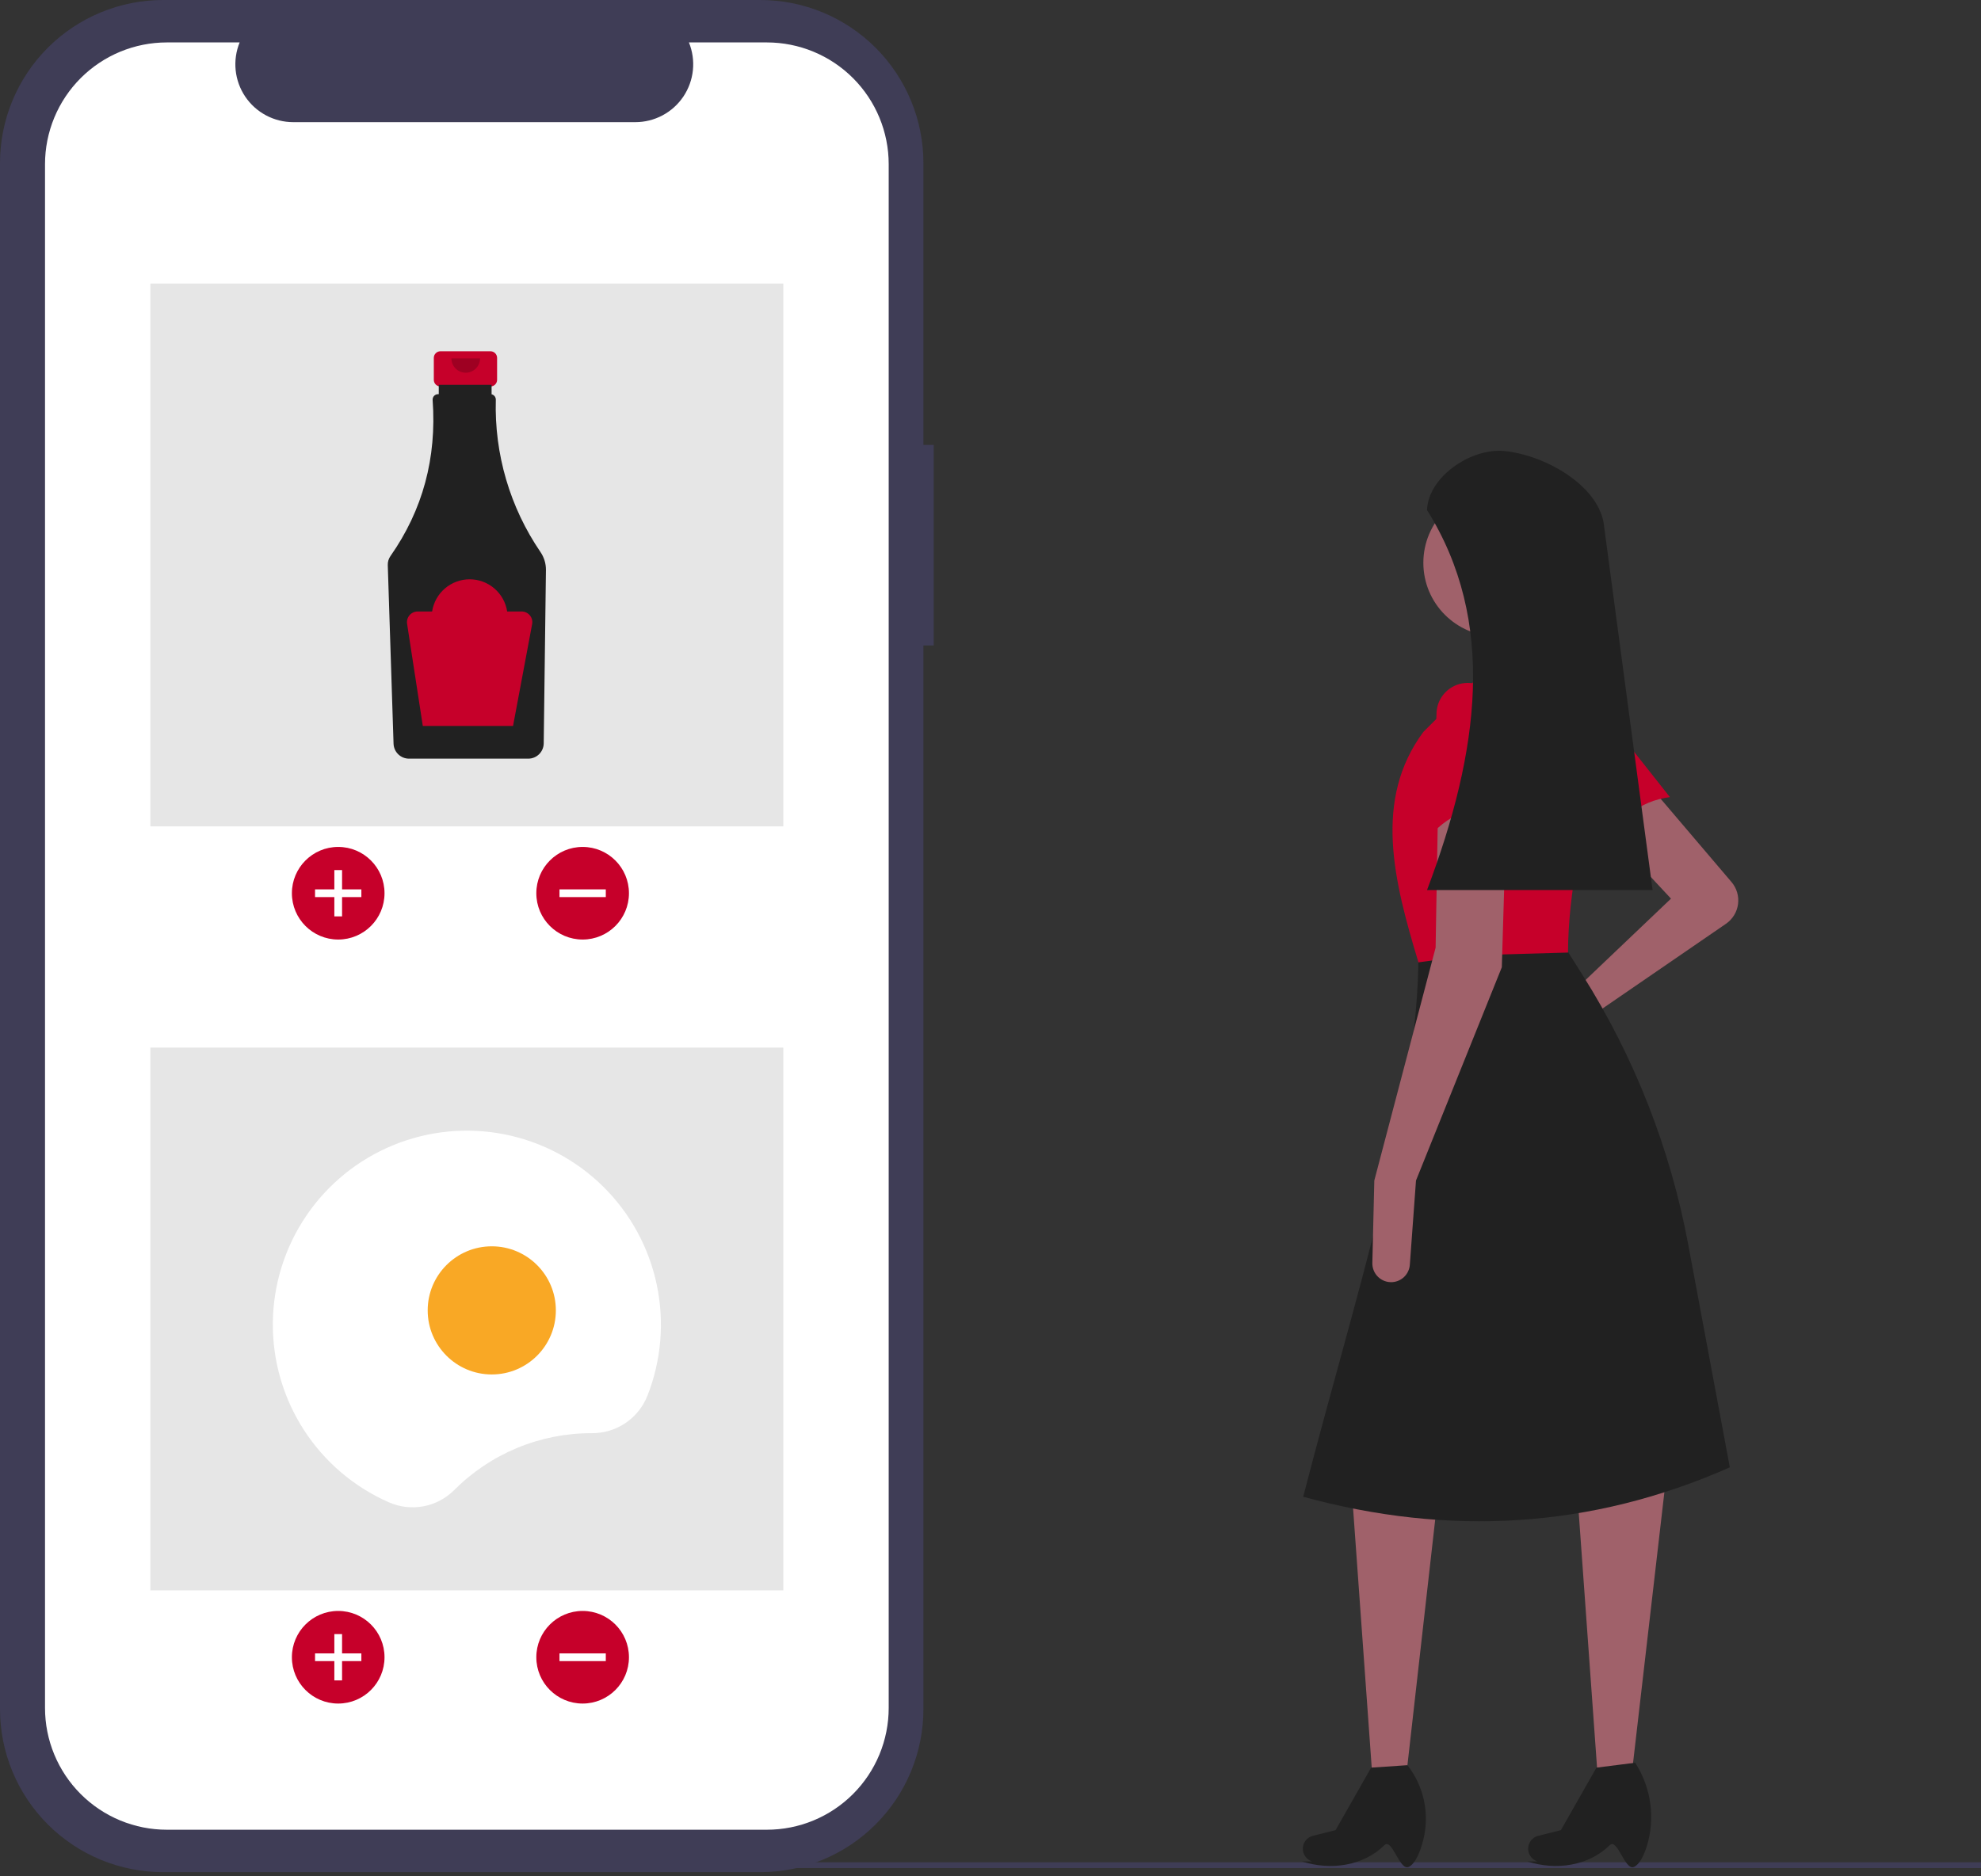 <svg width="361" height="342" viewBox="0 0 361 342" fill="none" xmlns="http://www.w3.org/2000/svg">
<rect x="0" y="0" width="361" height="342" fill="#333333" stroke="none"/>
<g clip-path="url(#clip0_1_319)">
<path d="M361 339.44H117.391V340.491H361V339.44Z" fill="#3F3D56"/>
<path d="M315.537 160.77C316.006 161.321 316.354 161.964 316.558 162.658C316.763 163.352 316.819 164.081 316.724 164.798C316.629 165.516 316.384 166.205 316.005 166.821C315.627 167.438 315.123 167.968 314.527 168.378L289.315 185.687L278.213 193.088C277.583 193.509 276.818 193.679 276.069 193.567C275.319 193.455 274.638 193.068 274.158 192.482C273.878 192.14 273.676 191.741 273.566 191.313C273.455 190.885 273.438 190.439 273.517 190.004C273.596 189.569 273.769 189.157 274.022 188.795C274.276 188.434 274.606 188.131 274.988 187.909L285.74 181.666L304.507 163.794L292.443 150.836L301.379 144.134L315.537 160.77Z" fill="#A0616A"/>
<path d="M256.251 323.752H250.084L246.421 272.815L262.06 272.368L256.251 323.752Z" fill="#A0616A"/>
<path d="M256.698 340.284C255.053 341.034 253.676 334.954 252.289 336.317C248.409 340.13 242.468 340.96 237.289 339.295L239.102 339.275C238.789 339.174 238.5 339.012 238.253 338.796C238.005 338.581 237.803 338.317 237.66 338.022C237.518 337.726 237.436 337.405 237.421 337.077C237.406 336.749 237.458 336.422 237.573 336.114C237.711 335.746 237.936 335.418 238.229 335.156C238.522 334.895 238.874 334.708 239.256 334.613L243.382 333.581L249.861 322.188L256.474 321.741C257.949 323.621 258.978 325.81 259.484 328.145C259.99 330.48 259.96 332.899 259.397 335.221C258.797 337.67 257.87 339.749 256.698 340.284Z" fill="#212121"/>
<path d="M297.313 323.752H291.146L287.483 272.815L303.569 269.688L297.313 323.752Z" fill="#A0616A"/>
<path d="M297.76 340.284C296.116 341.034 294.738 334.954 293.351 336.317C289.471 340.13 283.53 340.96 278.352 339.295L280.164 339.275C279.851 339.174 279.563 339.012 279.315 338.796C279.067 338.581 278.866 338.317 278.723 338.022C278.58 337.726 278.498 337.405 278.483 337.077C278.468 336.749 278.52 336.422 278.635 336.114C278.773 335.746 278.998 335.418 279.292 335.156C279.585 334.895 279.937 334.708 280.318 334.613L284.444 333.581L290.923 322.188L297.984 321.294L298.162 321.586C299.527 323.786 300.407 326.251 300.743 328.818C301.08 331.385 300.865 333.995 300.113 336.472C299.526 338.354 298.726 339.843 297.76 340.284Z" fill="#212121"/>
<path d="M304.306 145.286C298.635 146.075 294.708 149.181 293.109 155.377L282.685 136.129C282.066 134.906 281.91 133.501 282.243 132.172C282.577 130.842 283.378 129.678 284.501 128.891C285.692 128.057 287.157 127.709 288.597 127.92C290.036 128.13 291.34 128.883 292.242 130.025L304.306 145.286Z" fill="#C6002A"/>
<path d="M315.23 267.453C289.883 278.668 263.944 280.048 237.485 272.815C247.147 235.342 258.555 201.458 258.485 173.623L284.4 171.389L288.39 177.715C297.857 192.723 304.392 209.391 307.648 226.834L315.23 267.453Z" fill="#212121"/>
<path d="M272.783 115.985C280.186 115.985 286.187 109.984 286.187 102.581C286.187 95.178 280.186 89.176 272.783 89.176C265.38 89.176 259.379 95.178 259.379 102.581C259.379 109.984 265.38 115.985 272.783 115.985Z" fill="#A0616A"/>
<path d="M287.528 126.261L270.996 127.155L268.315 112.41L281.719 110.176L287.528 126.261Z" fill="#A0616A"/>
<path d="M285.74 173.623L267.629 174.134L258.485 175.411C253.997 160.584 250.218 145.792 259.379 133.41L270.102 122.687L286.187 122.24L286.4 122.362C288.955 123.826 290.935 126.116 292.013 128.855C293.092 131.594 293.206 134.619 292.335 137.432C288.343 150.403 285.779 162.652 285.74 173.623Z" fill="#C6002A"/>
<path d="M258.038 215.177L256.915 230.531C256.855 231.353 256.499 232.126 255.914 232.707C255.329 233.289 254.554 233.639 253.731 233.694C253.257 233.725 252.782 233.658 252.335 233.495C251.889 233.333 251.481 233.079 251.138 232.751C250.795 232.422 250.524 232.025 250.343 231.586C250.161 231.147 250.073 230.675 250.085 230.2L250.442 215.177L261.613 172.73L262.06 146.815L274.57 146.368L273.677 176.304L258.038 215.177Z" fill="#A0616A"/>
<path d="M275.911 148.602C270.606 146.445 265.653 147.167 261.166 151.73L261.781 129.849C261.858 128.481 262.426 127.186 263.38 126.203C264.335 125.219 265.612 124.612 266.977 124.493C268.426 124.367 269.869 124.8 271.009 125.703C272.149 126.606 272.901 127.911 273.11 129.351L275.911 148.602Z" fill="#C6002A"/>
<path d="M301.155 162.23H260.049C269.638 136.837 272.731 113.214 260.049 92.974C260.267 86.895 268.064 81.625 274.119 82.207C281.27 82.895 290.88 88.15 292.219 95.208L301.155 162.23Z" fill="#212121"/>
<path d="M170.151 81.091H168.276V29.728C168.276 25.824 167.507 21.958 166.013 18.351C164.519 14.745 162.329 11.467 159.569 8.707C156.808 5.947 153.531 3.757 149.924 2.263C146.318 0.769 142.452 -1.16989e-05 138.548 1.33503e-10H29.728C25.824 -8.62023e-06 21.958 0.769 18.352 2.263C14.745 3.757 11.468 5.947 8.707 8.707C5.947 11.467 3.757 14.745 2.263 18.351C0.769 21.958 4.52809e-05 25.824 4.95911e-05 29.728V311.511C4.65124e-05 315.415 0.769 319.281 2.263 322.887C3.757 326.494 5.947 329.771 8.707 332.532C11.468 335.292 14.745 337.482 18.352 338.976C21.958 340.47 25.824 341.239 29.728 341.239H138.548C142.452 341.239 146.318 340.47 149.924 338.976C153.531 337.482 156.808 335.292 159.569 332.532C162.329 329.771 164.519 326.494 166.013 322.887C167.507 319.281 168.276 315.415 168.276 311.511V117.652H170.151V81.091Z" fill="#3F3D56"/>
<path d="M139.747 7.734H125.543C126.196 9.336 126.445 11.073 126.269 12.794C126.092 14.514 125.495 16.165 124.531 17.601C123.566 19.036 122.263 20.213 120.737 21.026C119.21 21.839 117.507 22.265 115.777 22.265H53.436C51.706 22.265 50.003 21.839 48.477 21.026C46.95 20.213 45.647 19.036 44.682 17.601C43.718 16.165 43.121 14.514 42.944 12.794C42.768 11.073 43.017 9.336 43.67 7.734H30.403C27.488 7.734 24.601 8.308 21.907 9.424C19.214 10.54 16.767 12.175 14.705 14.236C12.644 16.298 11.008 18.745 9.893 21.439C8.777 24.132 8.203 27.019 8.203 29.934V311.304C8.203 314.22 8.777 317.107 9.893 319.8C11.008 322.494 12.644 324.941 14.705 327.002C16.767 329.064 19.214 330.699 21.907 331.815C24.601 332.931 27.488 333.505 30.403 333.505H139.747C142.663 333.505 145.55 332.931 148.243 331.815C150.937 330.699 153.384 329.064 155.445 327.002C157.507 324.941 159.142 322.494 160.258 319.8C161.374 317.107 161.948 314.22 161.948 311.304V29.934C161.948 24.047 159.609 18.4 155.445 14.236C151.282 10.073 145.635 7.734 139.747 7.734Z" fill="white"/>
<path d="M142.747 51.686H27.403V150.619H142.747V51.686Z" fill="#E6E6E6"/>
<path d="M61.632 171.25C66.293 171.25 70.071 167.471 70.071 162.81C70.071 158.149 66.293 154.37 61.632 154.37C56.97 154.37 53.192 158.149 53.192 162.81C53.192 167.471 56.97 171.25 61.632 171.25Z" fill="#C6002A"/>
<path d="M65.852 162.107H62.335V158.59H60.928V162.107H57.412V163.514H60.928V167.03H62.335V163.514H65.852V162.107Z" fill="white"/>
<path d="M106.175 171.25C110.836 171.25 114.615 167.471 114.615 162.81C114.615 158.149 110.836 154.37 106.175 154.37C101.514 154.37 97.735 158.149 97.735 162.81C97.735 167.471 101.514 171.25 106.175 171.25Z" fill="#C6002A"/>
<path d="M110.395 163.513V162.107H101.955V163.513H110.395Z" fill="white"/>
<path d="M89.377 64.025H80.262C79.942 64.025 79.634 64.152 79.408 64.379C79.181 64.605 79.054 64.912 79.054 65.233V69.234C79.054 69.554 79.181 69.862 79.408 70.088C79.634 70.315 79.942 70.442 80.262 70.442H81.773V76.437H87.867V70.442H89.377C89.698 70.442 90.005 70.315 90.232 70.088C90.458 69.862 90.586 69.554 90.586 69.234V65.233C90.586 64.912 90.458 64.605 90.232 64.379C90.005 64.152 89.698 64.025 89.377 64.025Z" fill="#C6002A"/>
<path d="M98.507 100.641C92.925 92.472 90.071 82.746 90.354 72.857C90.359 72.628 90.285 72.406 90.145 72.226C90.004 72.046 89.806 71.92 89.583 71.87V70.142H79.956V71.846H79.823C79.694 71.847 79.565 71.872 79.446 71.922C79.326 71.972 79.217 72.045 79.125 72.137C79.034 72.228 78.961 72.337 78.912 72.457C78.862 72.577 78.837 72.706 78.837 72.835C78.837 72.859 78.838 72.883 78.84 72.907C79.598 83.479 77.037 92.96 71.157 101.35C70.819 101.832 70.646 102.411 70.664 102.999L71.717 135.56C71.742 136.287 72.047 136.975 72.568 137.482C73.088 137.989 73.785 138.275 74.511 138.281H96.286C97.021 138.275 97.724 137.982 98.246 137.465C98.769 136.948 99.069 136.247 99.082 135.512L99.487 103.898C99.5 102.738 99.157 101.602 98.507 100.641Z" fill="#212121"/>
<path opacity="0.2" d="M87.477 65.328C87.477 66.02 87.202 66.683 86.713 67.172C86.225 67.661 85.561 67.936 84.87 67.936C84.178 67.936 83.515 67.661 83.026 67.172C82.537 66.683 82.263 66.02 82.263 65.328" fill="black"/>
<path d="M95.06 111.456H92.423C92.172 109.823 91.344 108.334 90.089 107.258C88.835 106.182 87.237 105.59 85.584 105.59C83.931 105.59 82.333 106.182 81.078 107.258C79.824 108.334 78.996 109.823 78.744 111.456H76.107C75.827 111.456 75.549 111.517 75.295 111.634C75.04 111.751 74.813 111.922 74.63 112.135C74.448 112.348 74.313 112.598 74.236 112.868C74.159 113.138 74.141 113.421 74.184 113.698L77.048 132.314H93.494L96.972 113.761C97.025 113.48 97.015 113.191 96.944 112.914C96.872 112.637 96.74 112.38 96.557 112.16C96.375 111.94 96.146 111.762 95.887 111.641C95.628 111.519 95.346 111.456 95.06 111.456Z" fill="#C6002A"/>
<path d="M142.747 190.943H27.403V289.876H142.747V190.943Z" fill="#E6E6E6"/>
<path d="M61.632 310.507C66.293 310.507 70.071 306.728 70.071 302.067C70.071 297.406 66.293 293.627 61.632 293.627C56.97 293.627 53.192 297.406 53.192 302.067C53.192 306.728 56.97 310.507 61.632 310.507Z" fill="#C6002A"/>
<path d="M65.852 301.364H62.335V297.847H60.928V301.364H57.412V302.77H60.928V306.287H62.335V302.77H65.852V301.364Z" fill="white"/>
<path d="M106.175 310.507C110.836 310.507 114.615 306.728 114.615 302.067C114.615 297.406 110.836 293.627 106.175 293.627C101.514 293.627 97.735 297.406 97.735 302.067C97.735 306.728 101.514 310.507 106.175 310.507Z" fill="#C6002A"/>
<path d="M110.395 302.77V301.364H101.955V302.77H110.395Z" fill="white"/>
<path d="M107.782 261.227L107.846 261.227C110.018 261.245 112.144 260.608 113.949 259.399C115.753 258.191 117.151 256.466 117.961 254.451C120.512 248 121.11 240.941 119.679 234.152C118.248 227.364 114.851 221.147 109.913 216.274C104.974 211.402 98.712 208.09 91.905 206.751C85.097 205.411 78.047 206.104 71.631 208.742C65.214 211.38 59.716 215.848 55.82 221.588C51.924 227.328 49.802 234.088 49.72 241.025C49.637 247.962 51.597 254.77 55.355 260.601C59.113 266.433 64.503 271.03 70.855 273.821C72.829 274.695 75.021 274.952 77.144 274.558C79.266 274.164 81.221 273.138 82.75 271.615C86.031 268.317 89.931 265.701 94.228 263.918C98.524 262.135 103.131 261.221 107.782 261.227Z" fill="white"/>
<path d="M89.617 250.522C96.066 250.522 101.294 245.293 101.294 238.844C101.294 232.394 96.066 227.166 89.617 227.166C83.167 227.166 77.939 232.394 77.939 238.844C77.939 245.293 83.167 250.522 89.617 250.522Z" fill="#F9A825"/>
</g>
<defs>
<clipPath id="clip0_1_319">
<rect width="361" height="341.239" fill="white"/>
</clipPath>
</defs>
</svg>
